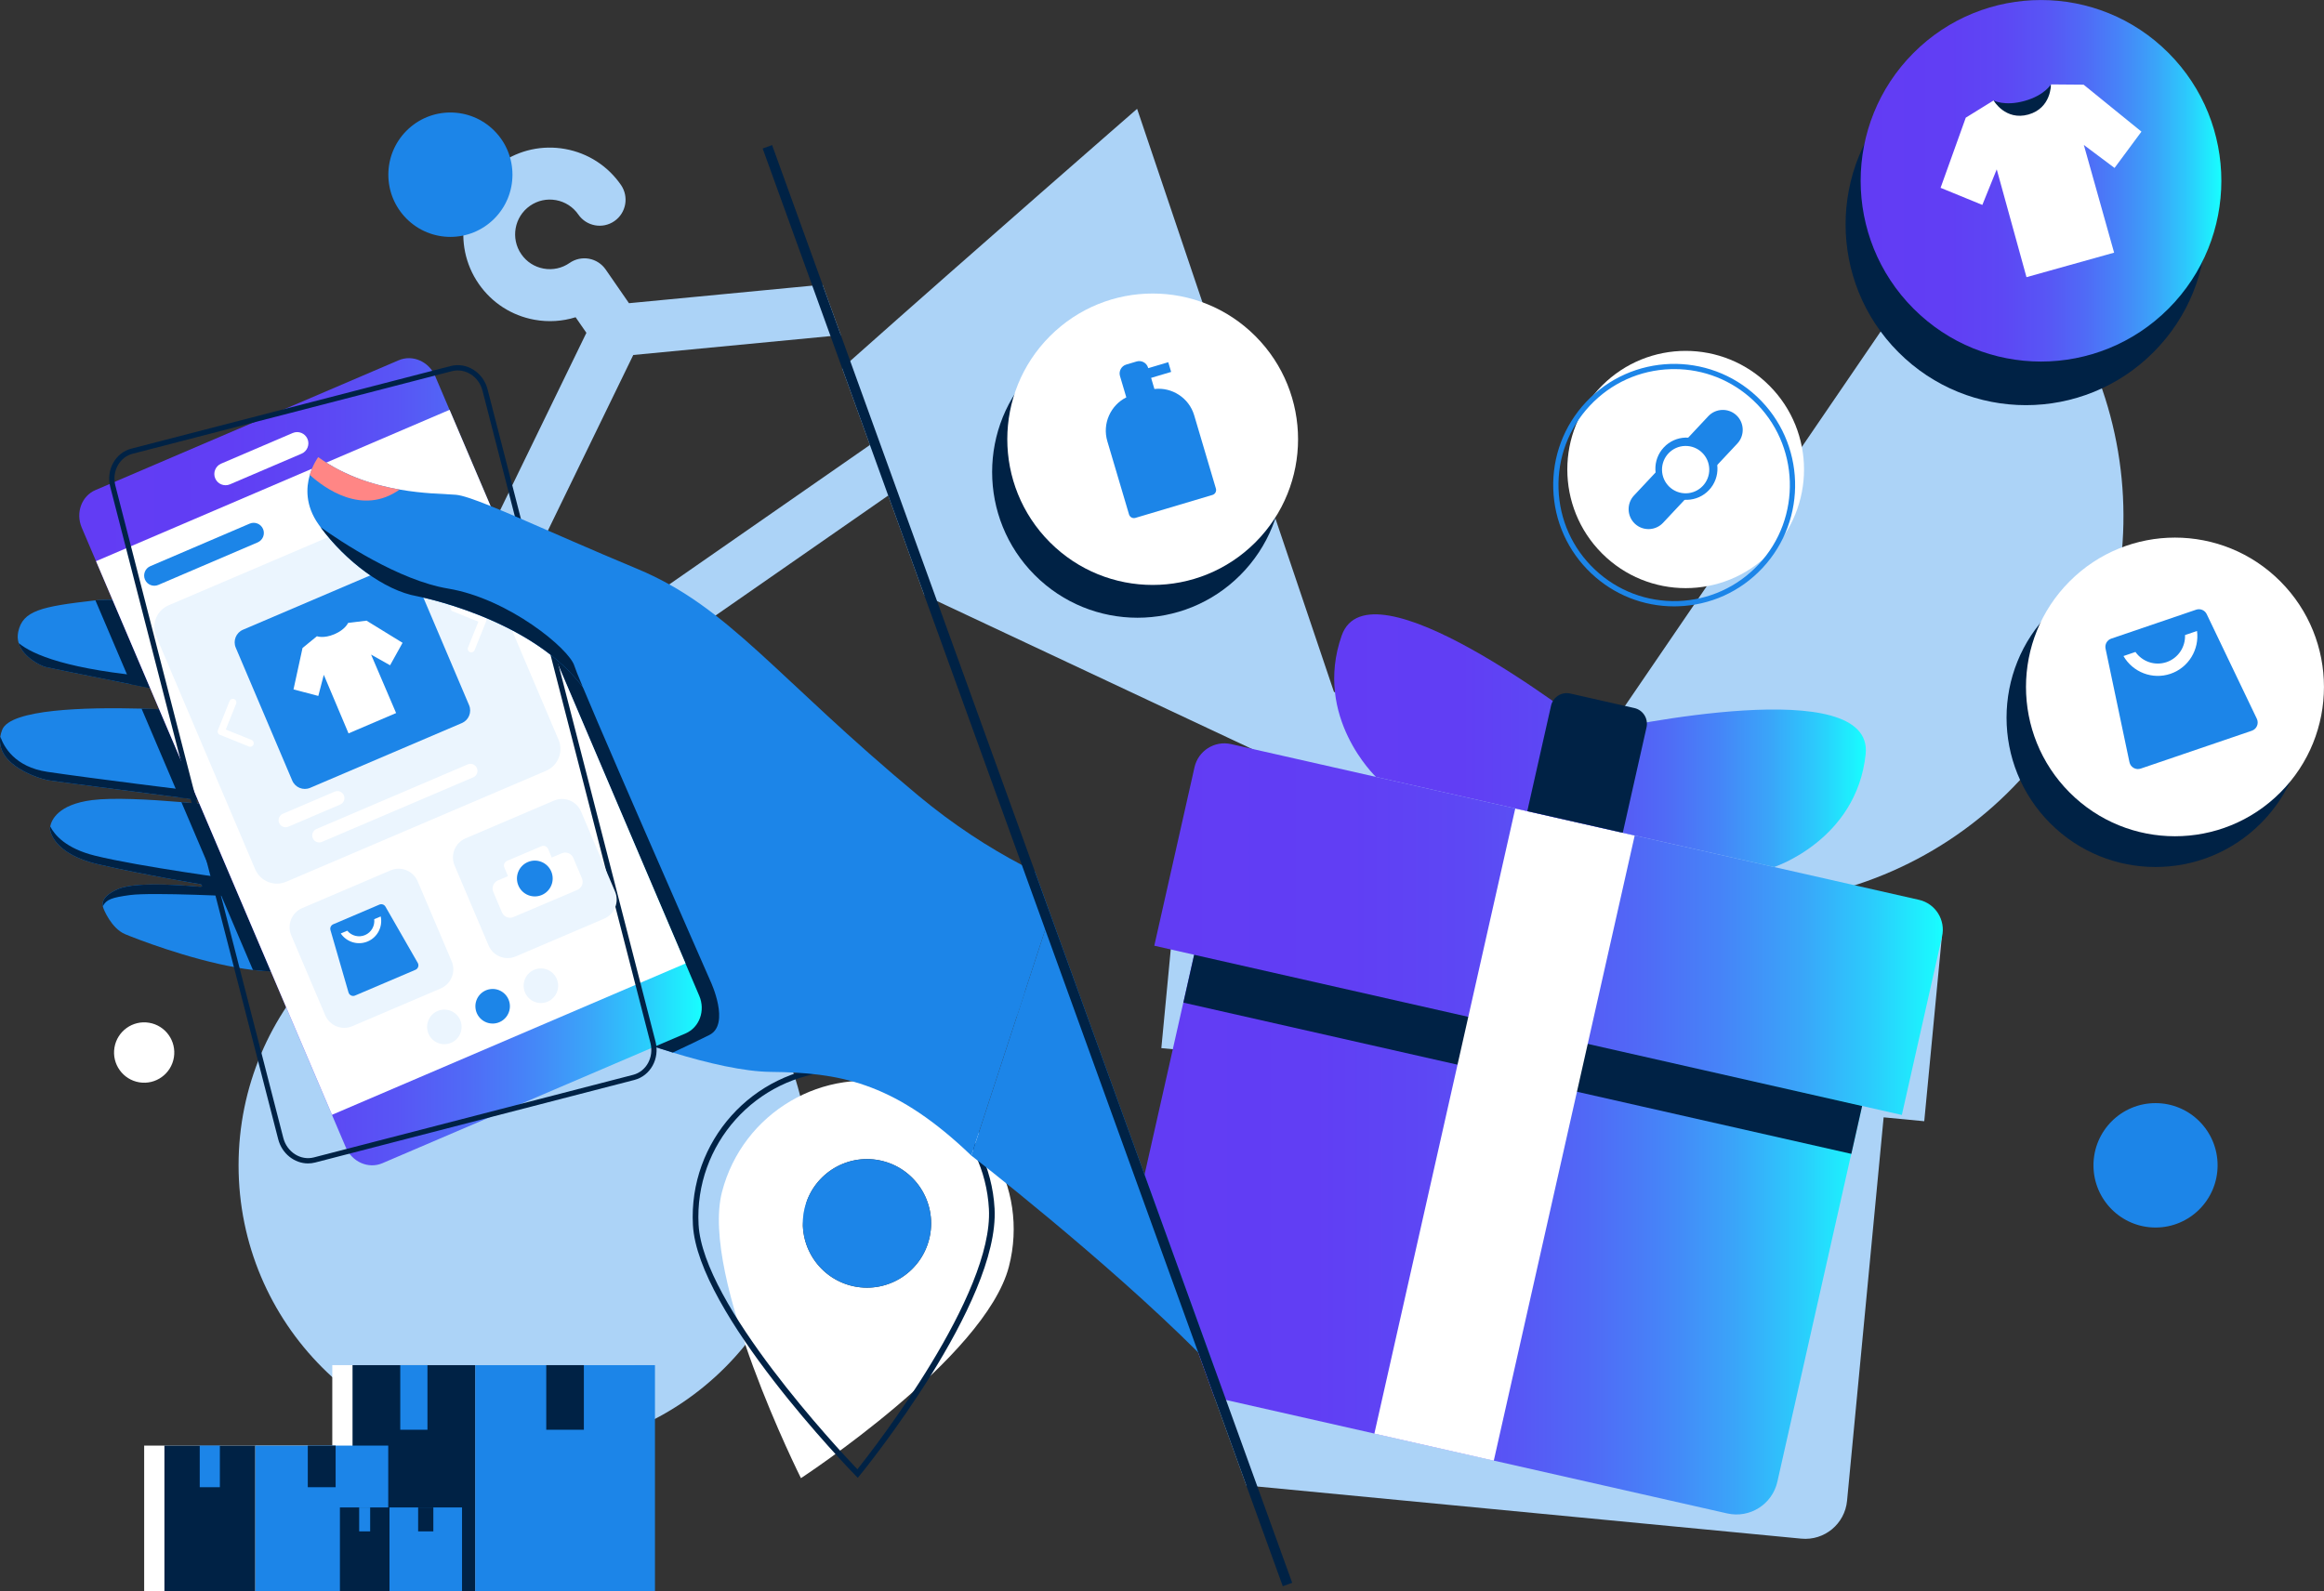 <svg width="403" height="276" viewBox="0 0 403 276" fill="none" xmlns="http://www.w3.org/2000/svg">
<rect x="0" y="0" width="403" height="276" fill="#333333" stroke="none"/>
<g clip-path="url(#clip0_377_3123)">
<path d="M341.139 35.501L265.397 146.456C295.758 165.623 336.056 157.442 356.494 127.501C376.933 97.559 369.952 56.938 341.139 35.501Z" fill="#ACD3F7"/>
<path d="M237.969 139.716L162.493 104.262L160.265 103.215L146.031 63.861C146.495 63.449 146.962 63.033 147.431 62.617C169.118 43.319 197.184 18.876 197.184 18.876L237.968 139.717L237.969 139.716Z" fill="#ACD3F7"/>
<path d="M90.798 251.692C118.096 251.692 140.226 229.505 140.226 202.136C140.226 174.767 118.096 152.58 90.798 152.58C63.499 152.58 41.37 174.767 41.37 202.136C41.37 229.505 63.499 251.692 90.798 251.692Z" fill="#ACD3F7"/>
<path d="M152.328 76.157L150.849 77.184L84.143 123.558C82.962 124.38 81.999 123.826 81.532 123.425C81.065 123.021 80.371 122.151 81.002 120.855L109.814 61.576L144.021 58.299L145.81 58.129L142.644 49.377L140.856 49.549L109.07 52.592L105.028 46.746C104.347 45.765 103.309 45.093 102.135 44.88C100.962 44.667 99.751 44.93 98.773 45.611C97.451 46.531 95.852 46.877 94.27 46.59C92.689 46.305 91.312 45.417 90.398 44.091C88.507 41.358 89.186 37.59 91.913 35.694C93.235 34.776 94.834 34.428 96.414 34.715C97.997 35.003 99.374 35.891 100.289 37.214C101.705 39.261 104.506 39.769 106.545 38.35C108.585 36.934 109.091 34.126 107.678 32.079C105.393 28.776 101.962 26.564 98.018 25.846C94.074 25.131 90.086 25.998 86.792 28.288C79.991 33.016 78.295 42.41 83.011 49.229C85.296 52.531 88.725 54.743 92.671 55.461C95.093 55.902 97.531 55.743 99.814 55.028L101.686 57.731L72.922 116.91C70.67 121.545 71.779 126.911 75.681 130.269C77.784 132.078 80.341 132.994 82.911 132.994C85.112 132.994 87.322 132.322 89.269 130.969L154.023 85.952L155.502 84.923L152.332 76.16L152.328 76.157Z" fill="#ACD3F7"/>
<path d="M156.539 188.289C142.801 184.71 128.771 192.976 125.201 206.749C121.385 221.477 138.89 256.398 138.89 256.398C138.89 256.398 170.853 235.529 174.952 219.708C178.522 205.933 170.277 191.867 156.539 188.289ZM147.544 223C141.598 221.452 138.032 215.364 139.576 209.403C141.121 203.443 147.192 199.865 153.138 201.414C159.083 202.962 162.65 209.05 161.105 215.01C159.561 220.971 153.489 224.548 147.544 222.999V223Z" fill="white"/>
<path d="M158.208 220.094C162.552 215.738 162.552 208.677 158.208 204.321C153.864 199.966 146.821 199.966 142.476 204.321C138.132 208.677 138.132 215.738 142.476 220.094C146.821 224.449 153.864 224.449 158.208 220.094Z" fill="#1C85E8"/>
<path d="M148.747 256.344L148.363 255.95C147.245 254.803 120.978 227.688 120.158 212.484C119.379 198.024 130.478 185.625 144.899 184.844C159.321 184.064 171.686 195.189 172.468 209.648C173.348 225.973 150.085 254.703 149.095 255.917L148.747 256.343V256.344ZM146.33 185.791C145.872 185.791 145.414 185.803 144.952 185.828C131.072 186.58 120.39 198.514 121.139 212.431C121.886 226.291 145.37 251.388 148.681 254.861C151.634 251.147 172.289 224.583 171.486 209.701C170.76 196.247 159.61 185.79 146.33 185.79V185.791Z" fill="#002245"/>
<path d="M97.735 236.798H91.212H78.886H70.611H65.896H57.622V250.753H54.688H49.861H40.738H34.613H31.123H25V276H40.738H55.432H57.622H63.811H64.019H76.609H78.886H110.062V236.798H97.735Z" fill="white"/>
<path d="M113.574 236.798H82.398V276H113.574V236.798Z" fill="#1C85E8"/>
<path d="M82.398 236.798H61.133V276H82.398V236.798Z" fill="#002245"/>
<path d="M101.247 236.798H94.725V248.003H101.247V236.798Z" fill="#002245"/>
<path d="M74.124 236.798H69.409V248.003H74.124V236.798Z" fill="#1C85E8"/>
<path d="M67.323 250.753H44.249V276H67.323V250.753Z" fill="#1C85E8"/>
<path d="M44.249 250.753H28.511V276H44.249V250.753Z" fill="#002245"/>
<path d="M58.2 250.753H53.372V257.969H58.2V250.753Z" fill="#002245"/>
<path d="M38.125 250.753H34.636V257.969H38.125V250.753Z" fill="#1C85E8"/>
<path d="M80.12 261.481H67.531V276H80.12V261.481Z" fill="#1C85E8"/>
<path d="M67.531 261.481H58.944V276H67.531V261.481Z" fill="#002245"/>
<path d="M75.143 261.481H72.509V265.631H75.143V261.481Z" fill="#002245"/>
<path d="M64.189 261.481H62.285V265.631H64.189V261.481Z" fill="#1C85E8"/>
<path d="M336.694 162.899L333.68 194.488L326.638 193.813L320.294 260.328C319.911 264.339 316.358 267.277 312.362 266.893L218.039 257.851L216.123 257.668L210.596 242.384L207.776 234.586L204.362 225.148L204.75 221.101L207.624 190.951L208.431 182.482L201.386 181.806L204.397 150.217C204.678 147.292 207.27 145.146 210.187 145.426L235.82 147.884C235.75 147.832 223.69 138.936 226.834 124.317C229.101 113.771 251.953 124.239 264.598 130.944C265.065 129.86 266.188 129.152 267.423 129.27L278.77 130.358C280.005 130.476 280.973 131.385 281.228 132.538C294.909 128.357 319.326 122.422 319.561 133.208C319.882 148.156 306.36 154.602 306.282 154.639L331.915 157.096C334.832 157.375 336.972 159.974 336.694 162.901V162.899Z" fill="#ACD3F7"/>
<path d="M323.589 188.758L322.895 191.835V191.837L321.024 200.133L308.211 257.012C307.326 260.942 303.429 263.406 299.513 262.519L259.049 253.356L238.339 248.667L212.608 242.84L210.595 242.385L207.775 234.587L197.762 206.904L198.473 203.752L205.196 173.907L207.066 165.608L207.76 162.532L255.317 173.301L276.029 177.99L323.589 188.759V188.758Z" fill="url(#paint0_linear_377_3123)"/>
<path d="M329.797 193.399L200.163 164.045L207.136 133.091C207.782 130.224 210.624 128.425 213.483 129.073L332.762 156.082C335.621 156.73 337.415 159.579 336.769 162.446L329.796 193.4L329.797 193.399Z" fill="url(#paint1_linear_377_3123)"/>
<path d="M207.079 165.616L205.209 173.915L321.036 200.149L322.906 191.85L207.079 165.616Z" fill="#002245"/>
<path d="M283.468 144.933L262.758 140.242L238.325 248.676L259.035 253.367L283.468 144.933Z" fill="white"/>
<path d="M323.52 130.817C325.004 116.688 281.229 126.01 276.625 127.029C272.904 124.125 237.376 96.845 232.659 110.244C227.683 124.387 238.603 134.762 238.603 134.762L273.123 142.578L307.643 150.394C307.643 150.394 321.951 145.731 323.521 130.817H323.52Z" fill="url(#paint2_linear_377_3123)"/>
<path d="M281.402 144.452L264.844 140.702L268.963 122.413C269.303 120.907 270.795 119.962 272.297 120.301L283.416 122.819C284.918 123.159 285.86 124.656 285.522 126.162L281.402 144.451V144.452Z" fill="#002245"/>
<path d="M215.081 99.749C224.926 89.879 224.926 73.875 215.081 64.004C205.235 54.134 189.273 54.134 179.428 64.004C169.582 73.875 169.582 89.879 179.428 99.749C189.273 109.62 205.235 109.62 215.081 99.749Z" fill="#002245"/>
<path d="M217.71 94.062C227.555 84.191 227.555 68.188 217.71 58.317C207.864 48.446 191.902 48.446 182.057 58.317C172.211 68.187 172.211 84.191 182.057 94.062C191.902 103.932 207.864 103.932 217.71 94.062Z" fill="white"/>
<path d="M200.184 67.475L199.613 65.547L203.084 64.513L202.585 62.829L199.114 63.863L199.089 63.78C198.839 62.935 197.944 62.449 197.101 62.7L195.293 63.238C194.45 63.49 193.965 64.387 194.216 65.231L195.311 68.926C192.577 70.296 191.119 73.493 192.018 76.525L195.784 89.236C195.924 89.706 196.416 89.974 196.886 89.834L210.251 85.853C210.72 85.713 210.987 85.219 210.848 84.749L207.082 72.039C206.183 69.005 203.221 67.126 200.184 67.475Z" fill="#1C85E8"/>
<path d="M306.82 95.99C314.835 87.955 314.835 74.926 306.82 66.891C298.805 58.855 285.811 58.855 277.796 66.891C269.781 74.926 269.781 87.955 277.796 95.99C285.811 104.026 298.805 104.026 306.82 95.99Z" fill="white"/>
<path d="M283.502 90.844C282.117 89.539 282.048 87.336 283.348 85.947L296.232 72.193C297.533 70.804 299.731 70.735 301.116 72.039C302.501 73.343 302.57 75.546 301.269 76.935L288.384 90.689C287.083 92.078 284.886 92.148 283.501 90.844H283.502Z" fill="#1C85E8"/>
<path d="M296.363 84.996C294.328 87.17 290.922 87.277 288.754 85.237C286.586 83.196 286.479 79.781 288.515 77.608C290.55 75.434 293.957 75.327 296.125 77.368C298.291 79.408 298.398 82.824 296.363 84.997V84.996Z" fill="#1C85E8"/>
<path d="M292.388 85.569C294.651 85.521 296.447 83.644 296.4 81.376C296.353 79.107 294.48 77.307 292.218 77.354C289.955 77.401 288.159 79.278 288.206 81.546C288.253 83.815 290.125 85.616 292.388 85.569Z" fill="white"/>
<path d="M290.303 105.179C284.949 105.179 279.878 103.168 275.957 99.477C271.872 95.63 269.525 90.419 269.349 84.804C269.173 79.188 271.189 73.841 275.025 69.744C282.945 61.289 296.249 60.871 304.681 68.81C313.114 76.75 313.531 90.088 305.611 98.543C301.775 102.638 296.577 104.99 290.977 105.166C290.751 105.174 290.526 105.178 290.302 105.178L290.303 105.179ZM290.336 64.024C290.121 64.024 289.905 64.027 289.69 64.034C284.332 64.203 279.36 66.454 275.691 70.371C272.022 74.288 270.094 79.404 270.261 84.775C270.43 90.147 272.675 95.131 276.582 98.81C280.489 102.489 285.591 104.423 290.949 104.254C296.306 104.085 301.278 101.835 304.947 97.917C312.523 89.83 312.123 77.072 304.057 69.477C300.306 65.946 295.456 64.023 290.335 64.023L290.336 64.024Z" fill="#1C85E8"/>
<path d="M392.056 142.801C402.145 132.686 402.145 116.285 392.056 106.17C381.966 96.055 365.608 96.055 355.519 106.17C345.429 116.285 345.429 132.686 355.519 142.801C365.608 152.917 381.966 152.917 392.056 142.801Z" fill="#002245"/>
<path d="M395.426 137.469C405.516 127.354 405.516 110.954 395.426 100.838C385.337 90.723 368.979 90.723 358.89 100.838C348.8 110.954 348.8 127.354 358.89 137.469C368.979 147.585 385.337 147.585 395.426 137.469Z" fill="white"/>
<path d="M390.484 126.753L371.217 133.322C370.365 133.612 369.451 133.091 369.265 132.208L365.12 112.511C364.963 111.766 365.386 111.022 366.105 110.776L380.826 105.757C381.545 105.512 382.334 105.844 382.662 106.53L391.354 124.676C391.743 125.49 391.336 126.461 390.484 126.752V126.753Z" fill="#1C85E8"/>
<path d="M378.901 110.157C378.986 112.206 377.731 114.157 375.698 114.85C373.665 115.542 371.484 114.764 370.305 113.088L368.226 113.797C369.83 116.586 373.231 117.95 376.385 116.875C379.538 115.8 381.404 112.639 380.98 109.448L378.901 110.157Z" fill="white"/>
<path d="M373.43 61.094C385.643 48.849 385.643 28.997 373.43 16.752C361.216 4.507 341.415 4.507 329.201 16.752C316.988 28.997 316.988 48.849 329.201 61.094C341.415 73.339 361.216 73.339 373.43 61.094Z" fill="#002245"/>
<path d="M376.039 53.531C388.253 41.286 388.253 21.433 376.039 9.188C363.826 -3.056 344.024 -3.056 331.811 9.188C319.598 21.433 319.598 41.286 331.811 53.531C344.024 65.776 363.826 65.776 376.039 53.531Z" fill="url(#paint3_linear_377_3123)"/>
<path d="M345.701 17.427C345.701 17.427 347.621 18.474 351.086 17.504C354.55 16.534 355.652 14.642 355.652 14.642C355.652 14.642 356.434 19.512 351.99 20.756C347.547 21.999 345.7 17.427 345.7 17.427H345.701Z" fill="#002245"/>
<path d="M370.462 22.117L361.316 14.689L356.653 14.65L355.652 14.642C355.652 14.642 355.741 18.747 351.743 19.866C347.745 20.985 345.701 17.428 345.701 17.428L340.88 20.41L336.511 32.579L343.754 35.545L344.184 34.482L346.25 29.374L351.119 47.024H351.117L351.409 48.078L359.007 45.951L366.604 43.825L361.356 25.146L365.762 28.444L366.68 29.131L371.344 22.832L370.465 22.118L370.462 22.117Z" fill="white"/>
<path d="M85.713 37.931C89.916 33.718 89.916 26.886 85.713 22.673C81.51 18.459 74.697 18.459 70.494 22.673C66.291 26.886 66.291 33.718 70.494 37.931C74.697 42.145 81.51 42.145 85.713 37.931Z" fill="#1C85E8"/>
<path d="M373.787 212.926C379.73 212.926 384.548 208.095 384.548 202.136C384.548 196.178 379.73 191.347 373.787 191.347C367.843 191.347 363.025 196.178 363.025 202.136C363.025 208.095 367.843 212.926 373.787 212.926Z" fill="#1C85E8"/>
<path d="M177.73 172.024L176.465 171.028L99.809 110.681C99.809 110.681 98.058 110.5 95.06 110.202C94.957 110.193 94.848 110.183 94.737 110.17H94.735C94.689 110.167 94.646 110.163 94.6 110.157H94.598C93.66 110.066 92.611 109.96 91.467 109.847C90.809 109.784 90.119 109.715 89.402 109.644C89.308 109.635 89.216 109.625 89.123 109.616C88.398 109.544 87.643 109.472 86.862 109.394C85.428 109.256 83.906 109.108 82.311 108.953C81.966 108.92 81.618 108.887 81.267 108.852C80.74 108.803 80.207 108.751 79.665 108.698C78.585 108.595 77.476 108.488 76.346 108.382C75.129 108.268 73.89 108.152 72.627 108.034C71.484 107.925 70.323 107.817 69.147 107.71C69.007 107.697 68.865 107.683 68.723 107.671C68.677 107.667 68.634 107.663 68.588 107.659C68.303 107.632 68.017 107.606 67.73 107.58C66.442 107.461 65.14 107.343 63.833 107.223C63.739 107.216 63.645 107.207 63.554 107.198C61.176 106.984 58.771 106.771 56.372 106.561C55.082 106.45 53.794 106.338 52.511 106.228C52.27 106.208 52.026 106.188 51.786 106.166C50.547 106.061 49.312 105.956 48.089 105.856C47.649 105.821 47.211 105.785 46.772 105.749C46.301 105.709 45.83 105.671 45.364 105.632C44.926 105.598 44.491 105.564 44.056 105.53C43.726 105.502 43.4 105.476 43.076 105.452C42.74 105.426 42.405 105.399 42.074 105.372C41.105 105.298 40.148 105.224 39.208 105.153C38.774 105.12 38.343 105.087 37.916 105.054C36.478 104.95 35.076 104.849 33.728 104.757C32.615 104.679 31.538 104.61 30.499 104.543C30.308 104.531 30.118 104.518 29.929 104.507C29.347 104.472 28.78 104.436 28.226 104.403C27.879 104.384 27.537 104.365 27.199 104.346C26.448 104.306 25.724 104.268 25.03 104.233C24.909 104.228 24.791 104.222 24.673 104.217C24.522 104.21 24.372 104.202 24.224 104.196C23.446 104.161 22.709 104.132 22.019 104.109C21.747 104.102 21.484 104.092 21.227 104.086C21.093 104.082 20.961 104.08 20.828 104.075C20.364 104.065 19.925 104.057 19.515 104.054H19.513C19.028 104.05 18.581 104.051 18.179 104.059C18.085 104.059 17.993 104.062 17.905 104.065C17.369 104.078 16.913 104.101 16.548 104.137C16.492 104.143 16.439 104.149 16.388 104.154C7.156 105.212 3.946 105.911 3.159 109.592C3.008 110.301 3.055 110.954 3.238 111.545C4 114.036 7.124 115.487 7.855 115.685C8.315 115.81 15.656 117.285 22.753 118.704C23.217 118.795 23.68 118.888 24.139 118.98C24.369 119.025 24.598 119.07 24.825 119.116C25.232 119.197 25.634 119.277 26.03 119.355L26.033 119.357C26.307 119.411 26.575 119.465 26.844 119.518C27.282 119.606 27.716 119.693 28.139 119.777C28.282 119.804 28.422 119.831 28.564 119.861C28.611 119.872 28.66 119.879 28.708 119.89C29.081 119.964 29.444 120.036 29.798 120.105C30.464 120.239 31.097 120.363 31.688 120.482C31.812 120.506 31.937 120.53 32.058 120.554C32.559 120.654 33.023 120.748 33.451 120.831C33.561 120.854 33.665 120.875 33.769 120.894C33.832 120.908 33.895 120.92 33.957 120.932C34.017 120.944 34.075 120.955 34.132 120.968C34.142 120.968 34.15 120.971 34.161 120.973C34.693 121.078 35.136 121.167 35.476 121.235C35.52 121.244 35.562 121.251 35.603 121.261C35.694 121.278 35.778 121.295 35.849 121.31C35.903 121.319 35.953 121.33 35.995 121.34C36.039 121.349 36.076 121.355 36.107 121.362C36.115 121.365 36.125 121.365 36.133 121.368C36.164 121.373 36.185 121.378 36.201 121.381C36.217 121.385 36.224 121.385 36.224 121.385L35.996 123.514C35.996 123.514 35.709 123.49 35.188 123.45C34.13 123.374 32.103 123.233 29.536 123.109C28.918 123.078 28.268 123.047 27.591 123.021C26.621 122.982 25.602 122.946 24.545 122.919C14.678 122.656 1.797 123.019 0.384 126.578C0.223 126.988 0.112 127.387 0.054 127.767C-0.738 132.79 6.909 135.093 8.368 135.343C9.442 135.528 22.764 137.25 31.108 138.323C31.834 138.417 32.523 138.506 33.164 138.589C33.29 138.605 33.413 138.622 33.534 138.637C33.618 138.648 33.703 138.66 33.787 138.669C33.929 138.689 34.067 138.707 34.201 138.723C34.229 138.726 34.258 138.731 34.285 138.734C34.316 138.736 34.344 138.742 34.374 138.744C34.444 138.754 34.513 138.764 34.582 138.772C34.606 138.776 34.631 138.777 34.653 138.779C34.838 138.803 35.013 138.824 35.183 138.847C35.268 138.858 35.35 138.868 35.432 138.88C35.708 138.916 35.964 138.947 36.198 138.977C36.287 138.99 36.375 139.003 36.459 139.012C36.502 139.016 36.543 139.021 36.582 139.029C36.736 139.048 36.877 139.066 37.002 139.082C37.456 139.139 37.727 139.174 37.776 139.182C37.781 139.183 37.784 139.182 37.784 139.182L42.024 139.5L42.906 139.565L42.717 140.318C42.717 140.318 42.591 140.302 42.353 140.271C41.342 140.146 38.318 139.779 34.576 139.417H34.574C34.291 139.389 34.002 139.362 33.712 139.334C32.978 139.267 32.223 139.2 31.455 139.134C25.869 138.663 19.568 138.325 15.98 138.783C10.028 139.542 8.917 142.277 8.711 143.353C8.66 143.629 8.666 143.796 8.666 143.796C8.666 143.796 8.9 148.055 17.066 149.928C25.232 151.801 34.831 153.384 34.831 153.384C34.831 153.384 35.353 153.852 34.669 153.815C33.988 153.782 23.926 152.738 20.525 154.191C17.7 155.397 17.708 156.652 17.827 157.194C17.852 157.305 17.882 157.387 17.893 157.431C17.959 157.699 19.299 161.039 21.706 162.046C23.42 162.762 32.523 166.324 41.046 167.83C41.994 168 42.934 168.14 43.857 168.25C44.92 168.377 45.961 168.461 46.961 168.492C48.252 168.533 49.478 168.484 50.596 168.325L59.693 169.505L69.985 170.841L72.631 171.184L79.373 172.059L93.566 173.899C93.566 173.899 93.577 173.904 93.6 173.915C93.611 173.92 93.625 173.926 93.644 173.934C93.698 173.958 93.785 173.996 93.902 174.049C93.947 174.068 93.997 174.09 94.049 174.112C94.155 174.158 94.275 174.213 94.413 174.271C94.552 174.331 94.705 174.398 94.873 174.471C95.125 174.58 95.411 174.702 95.727 174.84C95.833 174.886 95.941 174.931 96.054 174.978C96.224 175.051 96.4 175.126 96.583 175.203C96.621 175.216 96.66 175.234 96.699 175.251C96.721 175.26 96.746 175.272 96.769 175.281C96.915 175.339 97.064 175.402 97.219 175.468C97.297 175.501 97.375 175.534 97.455 175.566C97.615 175.634 97.778 175.701 97.944 175.769C98.066 175.821 98.191 175.872 98.32 175.925H98.321C99.142 176.263 100.052 176.634 101.031 177.023C104.482 178.398 108.817 180.035 113.361 181.529C113.401 181.541 113.442 181.554 113.483 181.569C114.536 181.913 115.599 182.252 116.664 182.576C122.797 184.445 129.002 185.882 133.671 185.929C145.399 186.04 154.645 187.682 167.217 199.3C167.618 199.672 168.023 200.054 168.432 200.448L176.318 176.329L177.725 172.026L177.73 172.024Z" fill="#1C85E8"/>
<path d="M210.708 237.585C209.763 236.595 208.782 235.595 207.775 234.588C191.579 218.381 168.435 200.448 168.435 200.448L176.321 176.328L176.369 176.18L177.728 172.025V172.023L181.252 161.249L182.131 158.562L210.708 237.585Z" fill="#1C85E8"/>
<path d="M117.145 170.124L101.034 177.022C96.553 175.238 93.568 173.899 93.568 173.899L50.599 168.326C48.615 168.609 46.301 168.543 43.861 168.252L31.456 139.133C37.508 139.645 42.718 140.316 42.718 140.316L42.909 139.563L37.788 139.181C37.788 139.181 34.986 138.823 31.11 138.323L24.548 122.918C30.898 123.088 35.999 123.515 35.999 123.515L36.227 121.386C36.227 121.386 29.604 120.07 22.753 118.705L16.548 104.137C24.377 103.38 71.95 107.917 91.466 109.846L117.144 170.124H117.145Z" fill="#002245"/>
<path d="M28.141 119.779C26.448 119.441 24.609 119.075 22.754 118.706C15.656 117.287 8.317 115.813 7.856 115.688C7.125 115.489 4.002 114.039 3.238 111.548C5.674 113.566 11.817 116.19 27.222 117.499L28.14 119.778L28.141 119.779Z" fill="#002245"/>
<path d="M34.585 138.773C33.59 138.644 32.411 138.493 31.11 138.324C22.767 137.249 9.443 135.528 8.372 135.343C6.912 135.092 -0.734 132.79 0.058 127.768C0.654 129.509 2.544 133.038 8.219 133.883C15.828 135.015 34.045 137.259 34.045 137.259L34.585 138.773Z" fill="#002245"/>
<path d="M41.465 152.648L42.186 155.578C42.175 155.534 26.359 154.737 22.55 155.255C19.353 155.69 18.444 156.024 17.83 157.195C17.71 156.654 17.703 155.399 20.528 154.191C23.928 152.737 33.99 153.781 34.671 153.816C35.355 153.852 34.832 153.384 34.832 153.384C34.832 153.384 25.233 151.803 17.067 149.928C8.9 148.056 8.666 143.795 8.666 143.795C8.666 143.795 8.66 143.627 8.711 143.353C9.463 144.826 11.421 147.174 16.463 148.423C24.168 150.332 41.464 152.647 41.464 152.647L41.465 152.648Z" fill="#002245"/>
<path d="M123.005 179.533C121.219 180.429 118.751 181.601 116.666 182.576C110.958 180.838 105.316 178.728 101.033 177.023C99.388 176.367 97.94 175.772 96.771 175.281L57.136 112.604L56.372 106.563C69.665 107.722 83.128 109.024 91.466 109.846C92.666 109.965 93.76 110.074 94.733 110.171C97.449 112.323 99.264 114.355 99.6 115.5C100.461 118.432 123.223 170.245 123.223 170.245C123.223 170.245 126.713 177.672 123.004 179.532L123.005 179.533Z" fill="#002245"/>
<path d="M75.478 65.274L121.259 172.739C122.354 175.308 121.288 178.225 118.88 179.257L66.297 201.774C63.888 202.805 61.05 201.56 59.955 198.991L14.175 91.524C13.082 88.957 14.146 86.038 16.555 85.006L69.138 62.49C71.547 61.459 74.386 62.706 75.48 65.273L75.478 65.274Z" fill="url(#paint4_linear_377_3123)"/>
<path d="M52.295 78.695L39.875 84.013C38.89 84.435 37.741 83.972 37.321 82.985C36.901 81.998 37.362 80.846 38.346 80.424L50.766 75.106C51.751 74.684 52.9 75.147 53.32 76.134C53.741 77.121 53.279 78.273 52.295 78.695Z" fill="white"/>
<path d="M77.959 71.087L16.656 97.34L57.572 193.374L118.875 167.121L77.959 71.087Z" fill="white"/>
<path d="M44.686 94.08L27.45 101.461C26.558 101.843 25.516 101.424 25.136 100.529C24.754 99.635 25.172 98.59 26.065 98.208L43.301 90.827C44.192 90.445 45.235 90.865 45.615 91.759C45.997 92.653 45.578 93.698 44.686 94.08Z" fill="#1C85E8"/>
<path d="M53.419 201.807C51.071 201.807 48.889 200.121 48.244 197.613L19.12 84.462C18.754 83.041 18.93 81.57 19.615 80.317C20.305 79.056 21.428 78.169 22.778 77.82L78.143 63.496C79.493 63.146 80.904 63.378 82.116 64.146C83.319 64.909 84.184 66.112 84.549 67.533L113.674 180.684C114.432 183.628 112.79 186.607 110.016 187.325L54.65 201.649C54.24 201.755 53.827 201.806 53.419 201.806V201.807ZM79.381 64.252C79.044 64.252 78.704 64.296 78.371 64.382L23.006 78.706C21.902 78.991 20.983 79.72 20.415 80.757C19.842 81.804 19.696 83.038 20.003 84.233L49.128 197.383C49.76 199.839 52.135 201.356 54.424 200.764L109.789 186.44C112.076 185.848 113.423 183.369 112.791 180.913L83.668 67.762C83.36 66.568 82.636 65.559 81.63 64.92C80.934 64.479 80.161 64.252 79.383 64.252H79.381Z" fill="#002245"/>
<path d="M94.686 133.704L49.627 152.947C47.543 153.837 45.134 152.865 44.245 150.774L27.084 110.383C26.197 108.294 27.166 105.877 29.251 104.987L74.31 85.745C76.394 84.855 78.803 85.827 79.692 87.917L96.853 128.309C97.74 130.398 96.771 132.814 94.686 133.704Z" fill="#EBF5FE"/>
<path d="M80.088 125.424L53.785 136.657C52.581 137.17 51.191 136.609 50.678 135.402L40.883 112.347C40.371 111.141 40.93 109.746 42.134 109.233L68.438 98C69.641 97.486 71.032 98.047 71.544 99.254L81.339 122.31C81.852 123.516 81.291 124.91 80.088 125.424Z" fill="#1C85E8"/>
<path d="M43.629 129.483C43.484 129.545 43.317 129.551 43.16 129.488L38.123 127.455C37.808 127.328 37.656 126.97 37.783 126.655L39.811 121.605C39.938 121.289 40.294 121.137 40.609 121.264C40.923 121.392 41.075 121.749 40.948 122.064L39.149 126.544L43.617 128.348C43.932 128.475 44.083 128.832 43.957 129.148C43.894 129.305 43.773 129.422 43.628 129.484L43.629 129.483Z" fill="white"/>
<path d="M81.966 113.112C82.11 113.05 82.231 112.934 82.294 112.776L84.322 107.725C84.449 107.41 84.296 107.052 83.983 106.925L78.945 104.892C78.631 104.765 78.274 104.918 78.147 105.233C78.021 105.548 78.173 105.905 78.487 106.032L82.955 107.836L81.156 112.316C81.029 112.631 81.182 112.989 81.495 113.116C81.652 113.179 81.82 113.173 81.965 113.111L81.966 113.112Z" fill="white"/>
<path d="M58.99 139.559L49.999 143.398C49.382 143.661 48.669 143.374 48.406 142.755C48.143 142.136 48.43 141.422 49.047 141.157L58.038 137.318C58.655 137.055 59.368 137.342 59.632 137.961C59.894 138.58 59.608 139.294 58.99 139.559Z" fill="white"/>
<path d="M82.061 134.833L55.834 146.033C55.217 146.297 54.504 146.009 54.24 145.391C53.977 144.772 54.264 144.057 54.881 143.793L81.109 132.592C81.726 132.329 82.439 132.616 82.702 133.235C82.965 133.854 82.678 134.568 82.061 134.833Z" fill="white"/>
<path d="M69.261 111.166L63.558 107.658L60.927 107.982L60.361 108.053C60.361 108.053 59.88 109.201 57.999 110.005C56.118 110.808 54.959 110.361 54.958 110.361L52.461 112.399L50.897 119.583L55.198 120.717L55.362 120.085L56.149 117.053L60.197 126.64H60.196L60.438 127.212L64.563 125.449L68.688 123.686L64.35 113.547L67.077 115.079L67.645 115.397L69.809 111.501L69.261 111.164V111.166Z" fill="white"/>
<path d="M76.424 171.457L61.102 178C59.278 178.779 57.169 177.928 56.392 176.099L50.505 162.24C49.728 160.412 50.576 158.297 52.401 157.518L67.722 150.976C69.546 150.197 71.655 151.048 72.432 152.877L78.32 166.735C79.097 168.564 78.248 170.678 76.424 171.457Z" fill="#EBF5FE"/>
<path d="M104.754 159.358L89.432 165.901C87.608 166.68 85.499 165.829 84.722 164L78.834 150.142C78.058 148.313 78.906 146.199 80.731 145.42L96.052 138.877C97.876 138.098 99.985 138.949 100.762 140.778L106.65 154.636C107.427 156.465 106.578 158.58 104.754 159.358Z" fill="#EBF5FE"/>
<path d="M72.043 168.222L61.569 172.688C61.105 172.886 60.574 172.633 60.434 172.149L57.306 161.336C57.188 160.926 57.393 160.494 57.783 160.326L65.786 156.914C66.177 156.747 66.631 156.9 66.843 157.268L72.443 167.027C72.694 167.465 72.507 168.024 72.044 168.222H72.043Z" fill="#1C85E8"/>
<path d="M64.893 159.447C65.026 160.586 64.406 161.726 63.302 162.197C62.197 162.669 60.949 162.325 60.221 161.44L59.09 161.921C60.101 163.41 62.054 164.029 63.768 163.299C65.483 162.568 66.392 160.727 66.023 158.965L64.892 159.447H64.893Z" fill="white"/>
<path d="M97.425 148.007L95.663 148.755C95.655 148.731 95.658 148.705 95.648 148.681L95.043 147.251C94.855 146.804 94.34 146.596 93.895 146.785L87.923 149.325C87.478 149.514 87.27 150.03 87.459 150.476L88.064 151.907C88.074 151.931 88.094 151.947 88.107 151.969L86.346 152.717C85.574 153.046 85.213 153.939 85.541 154.713L87.045 158.266C87.372 159.04 88.263 159.401 89.034 159.073L100.113 154.362C100.884 154.034 101.245 153.141 100.917 152.367L99.414 148.813C99.086 148.04 98.195 147.678 97.424 148.007H97.425Z" fill="white"/>
<path d="M95.594 151.174C96.261 152.752 95.527 154.575 93.951 155.245C92.376 155.915 90.558 155.178 89.89 153.599C89.222 152.021 89.957 150.198 91.533 149.528C93.107 148.858 94.926 149.595 95.594 151.175V151.174Z" fill="#1C85E8"/>
<path d="M79.829 179.249C80.446 177.712 79.703 175.965 78.17 175.346C76.637 174.727 74.894 175.471 74.277 177.008C73.659 178.545 74.402 180.293 75.935 180.912C77.468 181.531 79.211 180.786 79.829 179.249Z" fill="#EBF5FE"/>
<path d="M85.84 177.517C87.477 177.289 88.62 175.774 88.393 174.133C88.166 172.492 86.655 171.346 85.018 171.573C83.381 171.8 82.238 173.315 82.465 174.957C82.692 176.598 84.203 177.744 85.84 177.517Z" fill="#1C85E8"/>
<path d="M96.759 171.404C96.99 169.763 95.851 168.245 94.214 168.014C92.578 167.782 91.064 168.924 90.833 170.565C90.601 172.205 91.741 173.723 93.377 173.955C95.013 174.187 96.528 173.045 96.759 171.404Z" fill="#EBF5FE"/>
<path d="M182.131 158.562L181.253 161.249L177.728 172.023V172.025L176.369 176.18L176.321 176.328L174.923 175.738L146.861 163.918C146.861 163.918 111.15 131.213 101.054 119.153H101.052C101 119.09 100.95 119.029 100.901 118.968C100.749 118.785 100.601 118.606 100.461 118.433C100.317 118.254 100.172 118.078 100.022 117.904C99.944 117.81 99.861 117.717 99.778 117.623C99.693 117.524 99.606 117.426 99.52 117.328C99.315 117.102 99.106 116.877 98.892 116.657C98.783 116.541 98.67 116.425 98.557 116.31C98.407 116.158 98.253 116.007 98.099 115.859C97.977 115.739 97.853 115.623 97.727 115.507C97.683 115.463 97.641 115.422 97.595 115.383C97.497 115.292 97.397 115.2 97.297 115.113C97.188 115.013 97.075 114.915 96.965 114.817C96.941 114.793 96.915 114.771 96.889 114.752C96.721 114.603 96.551 114.459 96.382 114.318C96.38 114.314 96.376 114.311 96.371 114.309C96.371 114.309 96.371 114.307 96.37 114.309H96.368C96.316 114.263 96.263 114.22 96.211 114.176C96.159 114.13 96.104 114.087 96.05 114.043C95.561 113.641 95.058 113.256 94.549 112.881C94.442 112.805 94.337 112.725 94.23 112.649C93.999 112.484 93.769 112.322 93.534 112.161C93.425 112.085 93.314 112.011 93.203 111.937C93.108 111.874 93.015 111.808 92.919 111.747C92.797 111.666 92.675 111.586 92.551 111.507C92.38 111.396 92.208 111.287 92.036 111.18V111.178C92.036 111.178 92.036 111.176 92.034 111.178C91.829 111.05 91.623 110.923 91.417 110.796C91.384 110.776 91.354 110.757 91.321 110.737C91.124 110.619 90.923 110.502 90.725 110.386C90.505 110.258 90.286 110.131 90.064 110.009C89.844 109.884 89.625 109.762 89.405 109.642H89.403L89.401 109.64C89.195 109.529 88.99 109.42 88.784 109.313V109.311C88.712 109.272 88.638 109.235 88.564 109.198C88.365 109.093 88.166 108.991 87.968 108.892C87.874 108.844 87.782 108.796 87.686 108.75C87.527 108.672 87.37 108.593 87.213 108.519C86.451 108.147 85.69 107.799 84.939 107.473C84.721 107.379 84.504 107.286 84.289 107.196L84.287 107.194C84.019 107.081 83.754 106.971 83.489 106.864C83.222 106.755 82.956 106.651 82.695 106.548C82.594 106.509 82.489 106.467 82.387 106.428C82.296 106.393 82.206 106.358 82.115 106.323C81.959 106.264 81.805 106.205 81.65 106.149C81.626 106.14 81.602 106.132 81.578 106.122C81.489 106.087 81.402 106.054 81.313 106.024C81.215 105.989 81.117 105.952 81.021 105.917C80.768 105.826 80.519 105.738 80.273 105.654C80.186 105.623 80.101 105.593 80.019 105.567C79.934 105.537 79.851 105.508 79.766 105.48C79.601 105.423 79.435 105.367 79.273 105.314C79.193 105.288 79.11 105.26 79.029 105.233C78.9 105.192 78.774 105.149 78.651 105.11C78.618 105.099 78.586 105.088 78.553 105.08C78.47 105.052 78.39 105.026 78.309 105.002C78.237 104.978 78.167 104.956 78.097 104.935C77.788 104.839 77.487 104.748 77.199 104.663C76.981 104.598 76.772 104.537 76.569 104.478C76.365 104.419 76.164 104.363 75.973 104.31C75.908 104.293 75.845 104.275 75.781 104.258C75.731 104.243 75.679 104.23 75.629 104.216C75.555 104.194 75.484 104.175 75.412 104.157C74.841 104.005 74.337 103.876 73.909 103.774C73.855 103.761 73.802 103.748 73.752 103.737C73.634 103.709 73.523 103.683 73.42 103.659C73.387 103.65 73.357 103.644 73.326 103.637C73.076 103.578 72.87 103.535 72.709 103.5C72.685 103.493 72.661 103.489 72.639 103.485C72.471 103.45 72.362 103.428 72.323 103.422C72.312 103.42 72.306 103.418 72.306 103.418C72.201 103.401 72.098 103.381 71.993 103.359C71.932 103.346 71.871 103.333 71.808 103.32C71.797 103.318 71.786 103.316 71.773 103.313C71.655 103.287 71.537 103.26 71.419 103.229C71.269 103.192 71.118 103.153 70.968 103.111H70.964C70.819 103.07 70.673 103.026 70.525 102.98C70.37 102.934 70.216 102.884 70.062 102.83C69.91 102.78 69.757 102.725 69.606 102.669C69.602 102.667 69.597 102.667 69.593 102.665C69.445 102.608 69.295 102.552 69.144 102.491C69.016 102.441 68.888 102.389 68.76 102.334C68.732 102.323 68.706 102.309 68.677 102.298C68.525 102.23 68.372 102.163 68.221 102.095C68.215 102.093 68.208 102.088 68.201 102.086C68.053 102.016 67.905 101.947 67.757 101.875C67.6 101.801 67.447 101.723 67.292 101.644C67.135 101.566 66.981 101.483 66.827 101.4C66.67 101.316 66.516 101.231 66.361 101.142C66.227 101.066 66.092 100.99 65.959 100.911C65.933 100.898 65.907 100.883 65.883 100.865C65.731 100.776 65.581 100.686 65.431 100.593C65.42 100.586 65.409 100.58 65.398 100.573C65.254 100.484 65.111 100.391 64.968 100.3C64.718 100.139 64.465 99.973 64.218 99.801C64.159 99.762 64.103 99.723 64.046 99.683C64.033 99.676 64.02 99.666 64.007 99.657C63.865 99.559 63.727 99.459 63.588 99.358C63.436 99.249 63.283 99.138 63.133 99.025C63.019 98.94 62.905 98.853 62.79 98.766C62.699 98.698 62.607 98.629 62.518 98.557C62.422 98.481 62.327 98.406 62.232 98.33C61.783 97.973 61.34 97.6 60.906 97.218C60.762 97.09 60.616 96.961 60.474 96.83C60.33 96.702 60.189 96.569 60.047 96.437C59.48 95.906 58.928 95.356 58.395 94.792C58.262 94.649 58.129 94.508 57.999 94.364C57.89 94.246 57.784 94.129 57.678 94.009C57.425 93.731 57.182 93.448 56.945 93.163C56.882 93.089 56.819 93.015 56.756 92.939C56.743 92.922 56.728 92.904 56.715 92.885C56.544 92.677 56.376 92.47 56.213 92.261C56.18 92.222 56.15 92.183 56.119 92.141C56.034 92.032 55.949 91.923 55.867 91.811C55.773 91.689 55.682 91.565 55.59 91.441C55.588 91.441 55.588 91.439 55.586 91.439V91.437C55.471 91.28 55.353 91.123 55.242 90.964C52.92 87.689 53.077 84.566 53.725 82.373C53.803 82.102 53.889 81.847 53.979 81.61C53.999 81.558 54.02 81.503 54.042 81.453C54.055 81.412 54.07 81.374 54.085 81.335C54.089 81.325 54.094 81.317 54.096 81.308V81.306H54.1C54.106 81.284 54.115 81.262 54.124 81.241C54.592 80.121 55.101 79.412 55.179 79.305L55.188 79.296V79.294C55.618 79.604 56.05 79.898 56.488 80.175C56.52 80.199 56.556 80.219 56.587 80.24C56.644 80.275 56.7 80.31 56.757 80.345C56.814 80.38 56.87 80.415 56.927 80.451C57.22 80.63 57.514 80.804 57.809 80.969C57.944 81.047 58.079 81.121 58.214 81.193C58.24 81.208 58.266 81.221 58.295 81.239C58.43 81.311 58.564 81.383 58.701 81.453C58.849 81.531 58.999 81.608 59.148 81.682C59.296 81.758 59.446 81.83 59.597 81.902C60.008 82.1 60.42 82.287 60.834 82.465C61.078 82.57 61.321 82.67 61.565 82.768C61.871 82.89 62.178 83.008 62.486 83.121C62.723 83.208 62.963 83.293 63.199 83.375C63.463 83.464 63.724 83.551 63.984 83.634C64.245 83.715 64.506 83.795 64.765 83.871C64.896 83.908 65.023 83.945 65.154 83.982C65.282 84.017 65.413 84.054 65.542 84.089C65.669 84.124 65.798 84.157 65.926 84.192C66.822 84.423 67.704 84.619 68.561 84.784C68.807 84.83 69.048 84.875 69.29 84.917H69.292C71.321 85.273 73.199 85.462 74.796 85.576C75.822 85.65 76.731 85.691 77.491 85.728C78.124 85.761 78.655 85.787 79.066 85.824C80.173 85.92 82.232 86.631 85.067 87.773V87.775H85.069V87.777C86.467 88.338 88.05 89.007 89.803 89.761C95.295 92.122 102.42 95.309 110.511 98.675C126.422 105.289 134.485 117.426 159.289 138.044C165.419 143.138 171.508 147.048 177.204 150.043C177.967 150.446 178.723 150.829 179.471 151.198L182.135 158.56L182.131 158.562Z" fill="#1C85E8"/>
<path d="M69.287 84.92C62.837 89.51 56.262 84.678 53.72 82.375C54.273 80.49 55.185 79.295 55.185 79.295C59.754 82.591 64.882 84.148 69.287 84.92Z" fill="#FF8685"/>
<path d="M101.055 119.153C100.848 118.903 100.649 118.664 100.463 118.433C91.263 107.017 72.304 103.418 72.304 103.418C66.662 102.429 59.92 97.334 55.583 91.441C59.051 93.911 69.165 100.677 77.697 102.093C88.18 103.833 98.742 112.568 99.603 115.502C99.719 115.901 100.241 117.202 101.055 119.154V119.153Z" fill="#002245"/>
<path d="M30.153 183.424C30.623 180.571 28.696 177.876 25.85 177.405C23.004 176.934 20.316 178.866 19.846 181.719C19.377 184.573 21.303 187.268 24.149 187.738C26.995 188.209 29.683 186.278 30.153 183.424Z" fill="white"/>
<path d="M224.079 274.552L222.443 275.147L216.123 257.669L210.595 242.385L207.776 234.587L204.362 225.148L197.763 206.904L181.253 161.249L177.201 150.045L160.265 103.214L154.02 85.949L150.85 77.184L146.031 63.86L144.02 58.299L140.856 49.549L132.252 25.761L133.888 25.166L142.644 49.377L145.81 58.129L147.431 62.616L152.328 76.157L155.498 84.921L162.493 104.262L179.468 151.2L182.131 158.562L198.474 203.752L204.749 221.102L210.708 237.585L212.609 242.84L218.038 257.852L224.079 274.552Z" fill="#002245"/>
</g>
<defs>
<linearGradient id="paint0_linear_377_3123" x1="197.763" y1="212.615" x2="323.589" y2="212.615" gradientUnits="userSpaceOnUse">
<stop stop-color="#623CF4"/>
<stop offset="0.24" stop-color="#613EF4"/>
<stop offset="0.39" stop-color="#5D47F4"/>
<stop offset="0.51" stop-color="#5855F5"/>
<stop offset="0.62" stop-color="#506AF6"/>
<stop offset="0.72" stop-color="#4684F8"/>
<stop offset="0.82" stop-color="#3AA5F9"/>
<stop offset="0.91" stop-color="#2BCCFC"/>
<stop offset="0.99" stop-color="#1AF8FE"/>
<stop offset="1" stop-color="#18FFFF"/>
</linearGradient>
<linearGradient id="paint1_linear_377_3123" x1="200.164" y1="161.169" x2="336.902" y2="161.169" gradientUnits="userSpaceOnUse">
<stop stop-color="#623CF4"/>
<stop offset="0.24" stop-color="#613EF4"/>
<stop offset="0.39" stop-color="#5D47F4"/>
<stop offset="0.51" stop-color="#5855F5"/>
<stop offset="0.62" stop-color="#506AF6"/>
<stop offset="0.72" stop-color="#4684F8"/>
<stop offset="0.82" stop-color="#3AA5F9"/>
<stop offset="0.91" stop-color="#2BCCFC"/>
<stop offset="0.99" stop-color="#1AF8FE"/>
<stop offset="1" stop-color="#18FFFF"/>
</linearGradient>
<linearGradient id="paint2_linear_377_3123" x1="231.36" y1="128.479" x2="323.557" y2="128.479" gradientUnits="userSpaceOnUse">
<stop stop-color="#623CF4"/>
<stop offset="0.24" stop-color="#613EF4"/>
<stop offset="0.39" stop-color="#5D47F4"/>
<stop offset="0.51" stop-color="#5855F5"/>
<stop offset="0.62" stop-color="#506AF6"/>
<stop offset="0.72" stop-color="#4684F8"/>
<stop offset="0.82" stop-color="#3AA5F9"/>
<stop offset="0.91" stop-color="#2BCCFC"/>
<stop offset="0.99" stop-color="#1AF8FE"/>
<stop offset="1" stop-color="#18FFFF"/>
</linearGradient>
<linearGradient id="paint3_linear_377_3123" x1="322.648" y1="31.36" x2="385.203" y2="31.36" gradientUnits="userSpaceOnUse">
<stop stop-color="#623CF4"/>
<stop offset="0.24" stop-color="#613EF4"/>
<stop offset="0.39" stop-color="#5D47F4"/>
<stop offset="0.51" stop-color="#5855F5"/>
<stop offset="0.62" stop-color="#506AF6"/>
<stop offset="0.72" stop-color="#4684F8"/>
<stop offset="0.82" stop-color="#3AA5F9"/>
<stop offset="0.91" stop-color="#2BCCFC"/>
<stop offset="0.99" stop-color="#1AF8FE"/>
<stop offset="1" stop-color="#18FFFF"/>
</linearGradient>
<linearGradient id="paint4_linear_377_3123" x1="13.745" y1="132.133" x2="121.69" y2="132.133" gradientUnits="userSpaceOnUse">
<stop stop-color="#623CF4"/>
<stop offset="0.24" stop-color="#613EF4"/>
<stop offset="0.39" stop-color="#5D47F4"/>
<stop offset="0.51" stop-color="#5855F5"/>
<stop offset="0.62" stop-color="#506AF6"/>
<stop offset="0.72" stop-color="#4684F8"/>
<stop offset="0.82" stop-color="#3AA5F9"/>
<stop offset="0.91" stop-color="#2BCCFC"/>
<stop offset="0.99" stop-color="#1AF8FE"/>
<stop offset="1" stop-color="#18FFFF"/>
</linearGradient>
<clipPath id="clip0_377_3123">
<rect width="403" height="276" fill="white"/>
</clipPath>
</defs>
</svg>
